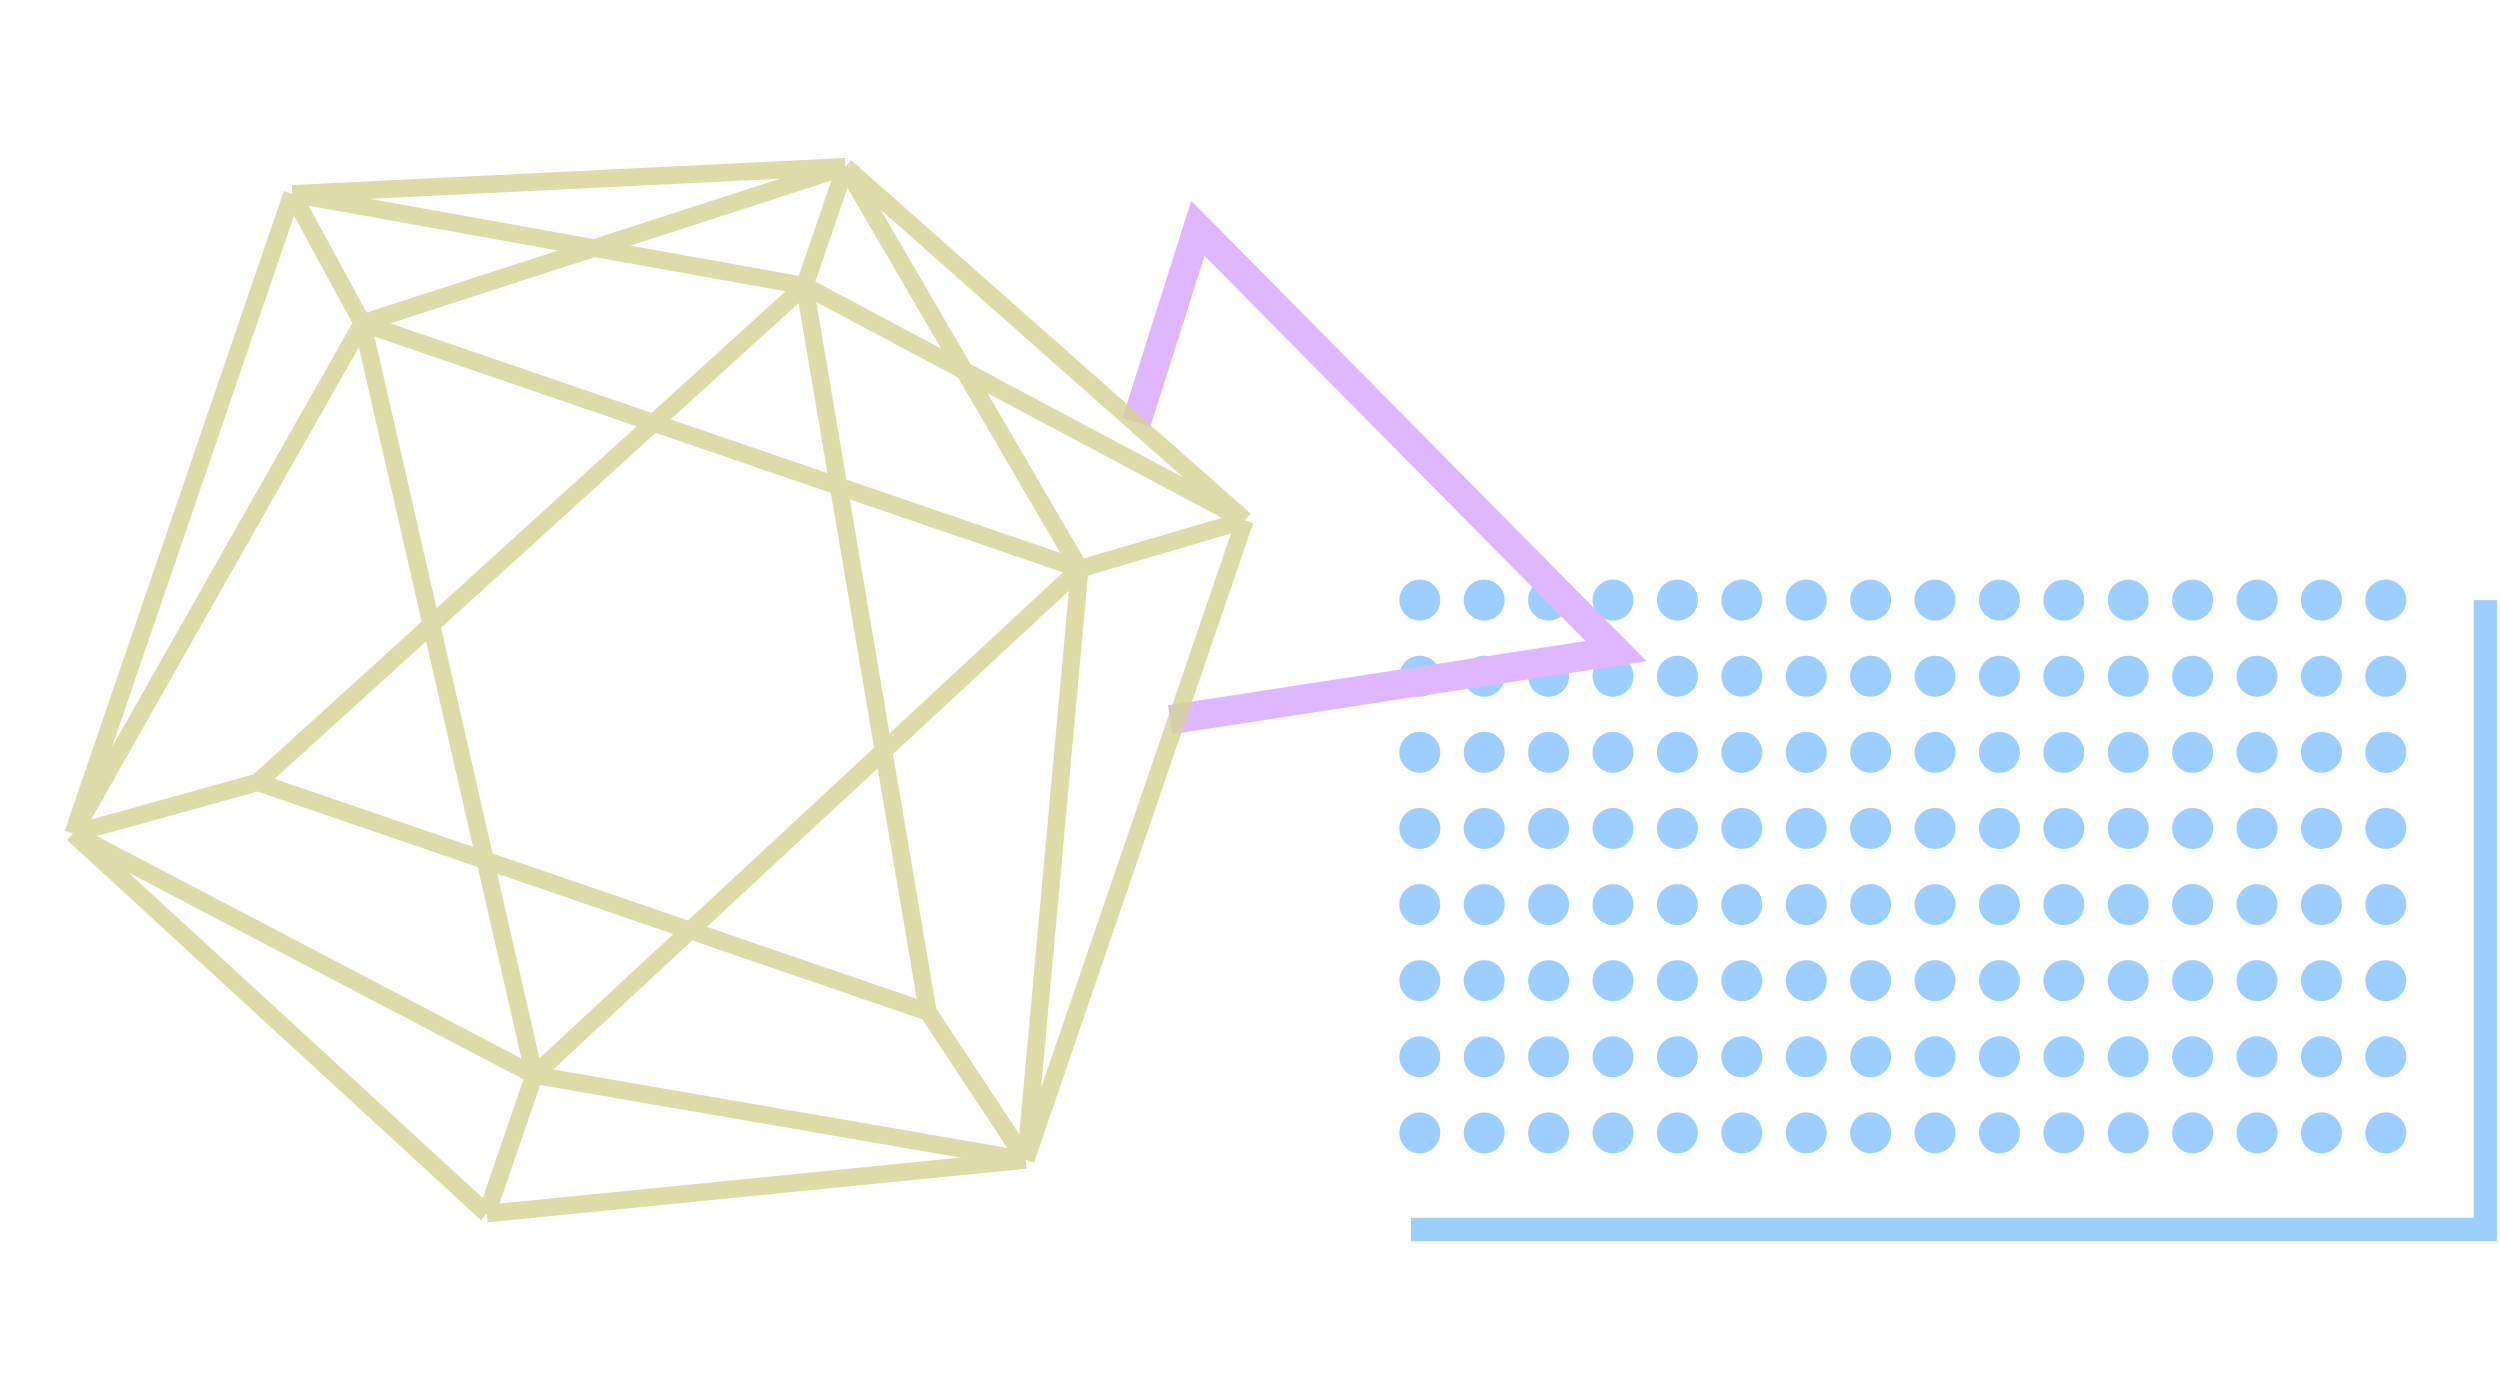 <svg width="427" height="235" viewBox="0 0 427 235" fill="none" xmlns="http://www.w3.org/2000/svg">
<circle cx="407.5" cy="193.5" r="3.5" fill="#9CCFFF"/>
<circle cx="396.5" cy="193.5" r="3.5" fill="#9CCFFF"/>
<circle cx="385.5" cy="193.5" r="3.5" fill="#9CCFFF"/>
<circle cx="374.5" cy="193.5" r="3.5" fill="#9CCFFF"/>
<circle cx="363.5" cy="193.5" r="3.5" fill="#9CCFFF"/>
<circle cx="352.5" cy="193.5" r="3.5" fill="#9CCFFF"/>
<circle cx="341.5" cy="193.5" r="3.5" fill="#9CCFFF"/>
<circle cx="330.5" cy="193.5" r="3.5" fill="#9CCFFF"/>
<circle cx="319.5" cy="193.5" r="3.5" fill="#9CCFFF"/>
<circle cx="308.5" cy="193.5" r="3.5" fill="#9CCFFF"/>
<circle cx="297.5" cy="193.5" r="3.5" fill="#9CCFFF"/>
<circle cx="286.5" cy="193.5" r="3.5" fill="#9CCFFF"/>
<circle cx="275.5" cy="193.5" r="3.5" fill="#9CCFFF"/>
<circle cx="264.5" cy="193.5" r="3.5" fill="#9CCFFF"/>
<circle cx="253.5" cy="193.5" r="3.5" fill="#9CCFFF"/>
<circle cx="242.5" cy="193.5" r="3.5" fill="#9CCFFF"/>
<circle cx="407.5" cy="180.5" r="3.5" fill="#9CCFFF"/>
<circle cx="396.5" cy="180.5" r="3.5" fill="#9CCFFF"/>
<circle cx="385.5" cy="180.5" r="3.5" fill="#9CCFFF"/>
<circle cx="374.5" cy="180.5" r="3.5" fill="#9CCFFF"/>
<circle cx="363.5" cy="180.5" r="3.5" fill="#9CCFFF"/>
<circle cx="352.5" cy="180.5" r="3.5" fill="#9CCFFF"/>
<circle cx="341.5" cy="180.5" r="3.5" fill="#9CCFFF"/>
<circle cx="330.5" cy="180.5" r="3.5" fill="#9CCFFF"/>
<circle cx="319.5" cy="180.5" r="3.5" fill="#9CCFFF"/>
<circle cx="308.5" cy="180.5" r="3.5" fill="#9CCFFF"/>
<circle cx="297.5" cy="180.5" r="3.5" fill="#9CCFFF"/>
<circle cx="286.5" cy="180.5" r="3.5" fill="#9CCFFF"/>
<circle cx="275.5" cy="180.5" r="3.5" fill="#9CCFFF"/>
<circle cx="264.5" cy="180.5" r="3.5" fill="#9CCFFF"/>
<circle cx="253.5" cy="180.5" r="3.5" fill="#9CCFFF"/>
<circle cx="242.5" cy="180.5" r="3.5" fill="#9CCFFF"/>
<circle cx="407.5" cy="167.5" r="3.5" fill="#9CCFFF"/>
<circle cx="396.5" cy="167.5" r="3.5" fill="#9CCFFF"/>
<circle cx="385.5" cy="167.5" r="3.5" fill="#9CCFFF"/>
<circle cx="374.5" cy="167.5" r="3.5" fill="#9CCFFF"/>
<circle cx="363.5" cy="167.5" r="3.5" fill="#9CCFFF"/>
<circle cx="352.5" cy="167.5" r="3.5" fill="#9CCFFF"/>
<circle cx="341.5" cy="167.5" r="3.5" fill="#9CCFFF"/>
<circle cx="330.5" cy="167.5" r="3.5" fill="#9CCFFF"/>
<circle cx="319.5" cy="167.5" r="3.5" fill="#9CCFFF"/>
<circle cx="308.5" cy="167.5" r="3.5" fill="#9CCFFF"/>
<circle cx="297.5" cy="167.5" r="3.5" fill="#9CCFFF"/>
<circle cx="286.5" cy="167.5" r="3.5" fill="#9CCFFF"/>
<circle cx="275.5" cy="167.5" r="3.5" fill="#9CCFFF"/>
<circle cx="264.5" cy="167.5" r="3.5" fill="#9CCFFF"/>
<circle cx="253.5" cy="167.5" r="3.5" fill="#9CCFFF"/>
<circle cx="242.5" cy="167.5" r="3.5" fill="#9CCFFF"/>
<circle cx="407.5" cy="154.5" r="3.5" fill="#9CCFFF"/>
<circle cx="396.5" cy="154.5" r="3.5" fill="#9CCFFF"/>
<circle cx="385.5" cy="154.5" r="3.5" fill="#9CCFFF"/>
<circle cx="374.5" cy="154.5" r="3.5" fill="#9CCFFF"/>
<circle cx="363.5" cy="154.5" r="3.5" fill="#9CCFFF"/>
<circle cx="352.5" cy="154.5" r="3.5" fill="#9CCFFF"/>
<circle cx="341.5" cy="154.5" r="3.5" fill="#9CCFFF"/>
<circle cx="330.5" cy="154.5" r="3.5" fill="#9CCFFF"/>
<circle cx="319.5" cy="154.5" r="3.5" fill="#9CCFFF"/>
<circle cx="308.5" cy="154.5" r="3.5" fill="#9CCFFF"/>
<circle cx="297.5" cy="154.5" r="3.5" fill="#9CCFFF"/>
<circle cx="286.5" cy="154.5" r="3.5" fill="#9CCFFF"/>
<circle cx="275.5" cy="154.5" r="3.5" fill="#9CCFFF"/>
<circle cx="264.5" cy="154.5" r="3.5" fill="#9CCFFF"/>
<circle cx="253.5" cy="154.5" r="3.5" fill="#9CCFFF"/>
<circle cx="242.5" cy="154.5" r="3.5" fill="#9CCFFF"/>
<circle cx="407.5" cy="141.5" r="3.5" fill="#9CCFFF"/>
<circle cx="396.5" cy="141.5" r="3.5" fill="#9CCFFF"/>
<circle cx="385.5" cy="141.5" r="3.5" fill="#9CCFFF"/>
<circle cx="374.5" cy="141.5" r="3.5" fill="#9CCFFF"/>
<circle cx="363.5" cy="141.5" r="3.5" fill="#9CCFFF"/>
<circle cx="352.5" cy="141.5" r="3.5" fill="#9CCFFF"/>
<circle cx="341.5" cy="141.5" r="3.5" fill="#9CCFFF"/>
<circle cx="330.5" cy="141.5" r="3.5" fill="#9CCFFF"/>
<circle cx="319.5" cy="141.5" r="3.5" fill="#9CCFFF"/>
<circle cx="308.5" cy="141.5" r="3.5" fill="#9CCFFF"/>
<circle cx="297.5" cy="141.5" r="3.5" fill="#9CCFFF"/>
<circle cx="286.5" cy="141.5" r="3.5" fill="#9CCFFF"/>
<circle cx="275.5" cy="141.5" r="3.5" fill="#9CCFFF"/>
<circle cx="264.5" cy="141.5" r="3.5" fill="#9CCFFF"/>
<circle cx="253.5" cy="141.5" r="3.5" fill="#9CCFFF"/>
<circle cx="242.5" cy="141.5" r="3.5" fill="#9CCFFF"/>
<circle cx="407.5" cy="128.5" r="3.5" fill="#9CCFFF"/>
<circle cx="396.5" cy="128.5" r="3.5" fill="#9CCFFF"/>
<circle cx="385.5" cy="128.5" r="3.5" fill="#9CCFFF"/>
<circle cx="374.5" cy="128.5" r="3.5" fill="#9CCFFF"/>
<circle cx="363.5" cy="128.5" r="3.5" fill="#9CCFFF"/>
<circle cx="352.5" cy="128.5" r="3.5" fill="#9CCFFF"/>
<circle cx="341.5" cy="128.5" r="3.5" fill="#9CCFFF"/>
<circle cx="330.5" cy="128.5" r="3.5" fill="#9CCFFF"/>
<circle cx="319.5" cy="128.5" r="3.5" fill="#9CCFFF"/>
<circle cx="308.5" cy="128.5" r="3.5" fill="#9CCFFF"/>
<circle cx="297.5" cy="128.5" r="3.5" fill="#9CCFFF"/>
<circle cx="286.5" cy="128.5" r="3.5" fill="#9CCFFF"/>
<circle cx="275.5" cy="128.5" r="3.5" fill="#9CCFFF"/>
<circle cx="264.5" cy="128.5" r="3.5" fill="#9CCFFF"/>
<circle cx="253.5" cy="128.5" r="3.5" fill="#9CCFFF"/>
<circle cx="242.5" cy="128.5" r="3.5" fill="#9CCFFF"/>
<circle cx="407.5" cy="115.5" r="3.5" fill="#9CCFFF"/>
<circle cx="396.5" cy="115.5" r="3.5" fill="#9CCFFF"/>
<circle cx="385.5" cy="115.5" r="3.5" fill="#9CCFFF"/>
<circle cx="374.5" cy="115.5" r="3.5" fill="#9CCFFF"/>
<circle cx="363.5" cy="115.5" r="3.5" fill="#9CCFFF"/>
<circle cx="352.5" cy="115.5" r="3.5" fill="#9CCFFF"/>
<circle cx="341.5" cy="115.5" r="3.5" fill="#9CCFFF"/>
<circle cx="330.5" cy="115.5" r="3.5" fill="#9CCFFF"/>
<circle cx="319.5" cy="115.5" r="3.5" fill="#9CCFFF"/>
<circle cx="308.5" cy="115.5" r="3.5" fill="#9CCFFF"/>
<circle cx="297.5" cy="115.5" r="3.5" fill="#9CCFFF"/>
<circle cx="286.5" cy="115.5" r="3.5" fill="#9CCFFF"/>
<circle cx="275.5" cy="115.5" r="3.5" fill="#9CCFFF"/>
<circle cx="264.5" cy="115.5" r="3.5" fill="#9CCFFF"/>
<circle cx="253.5" cy="115.5" r="3.5" fill="#9CCFFF"/>
<circle cx="242.5" cy="115.5" r="3.5" fill="#9CCFFF"/>
<circle cx="407.5" cy="102.5" r="3.5" fill="#9CCFFF"/>
<circle cx="396.5" cy="102.5" r="3.5" fill="#9CCFFF"/>
<circle cx="385.5" cy="102.5" r="3.5" fill="#9CCFFF"/>
<circle cx="374.5" cy="102.5" r="3.5" fill="#9CCFFF"/>
<circle cx="363.5" cy="102.5" r="3.5" fill="#9CCFFF"/>
<circle cx="352.5" cy="102.5" r="3.5" fill="#9CCFFF"/>
<circle cx="341.5" cy="102.5" r="3.5" fill="#9CCFFF"/>
<circle cx="330.5" cy="102.5" r="3.5" fill="#9CCFFF"/>
<circle cx="319.5" cy="102.5" r="3.5" fill="#9CCFFF"/>
<circle cx="308.5" cy="102.5" r="3.5" fill="#9CCFFF"/>
<circle cx="297.5" cy="102.5" r="3.5" fill="#9CCFFF"/>
<circle cx="286.5" cy="102.5" r="3.5" fill="#9CCFFF"/>
<circle cx="275.5" cy="102.5" r="3.5" fill="#9CCFFF"/>
<circle cx="264.5" cy="102.5" r="3.5" fill="#9CCFFF"/>
<circle cx="253.5" cy="102.5" r="3.5" fill="#9CCFFF"/>
<circle cx="242.5" cy="102.5" r="3.5" fill="#9CCFFF"/>
<path d="M194.105 72.113L204.598 39L276.023 111.213L199.873 122.922" stroke="#DFB7FF" stroke-width="5"/>
<path d="M144.393 28.481L49.906 33.111M144.393 28.481L212.624 88.85M144.393 28.481L137.425 48.821M144.393 28.481L184.41 97.156M144.393 28.481L61.898 55.189M83.144 207.282L175.194 198.117M83.144 207.282L12.476 142.378M83.144 207.282L91.246 183.631M30.624 89.4L49.906 33.111M212.624 88.85L175.194 198.117M212.624 88.85L137.425 48.821M212.624 88.85L184.41 97.156M175.194 198.117L91.246 183.631M175.194 198.117L184.41 97.156M175.194 198.117L158.485 172.838M49.906 33.111L12.476 142.378M49.906 33.111L137.425 48.821M49.906 33.111L61.898 55.189M12.476 142.378L91.246 183.631M12.476 142.378L61.898 55.189M12.476 142.378L44.015 133.626M91.246 183.631L61.898 55.189M91.246 183.631L184.41 97.156M137.425 48.821L158.485 172.838M137.425 48.821L44.015 133.626M184.41 97.156L61.898 55.189M44.015 133.626L158.485 172.838" stroke="#D5D394" stroke-opacity="0.81" stroke-width="3"/>
<path d="M424.5 102.5V210H241" stroke="#9CCFFF" stroke-width="4"/>
</svg>
